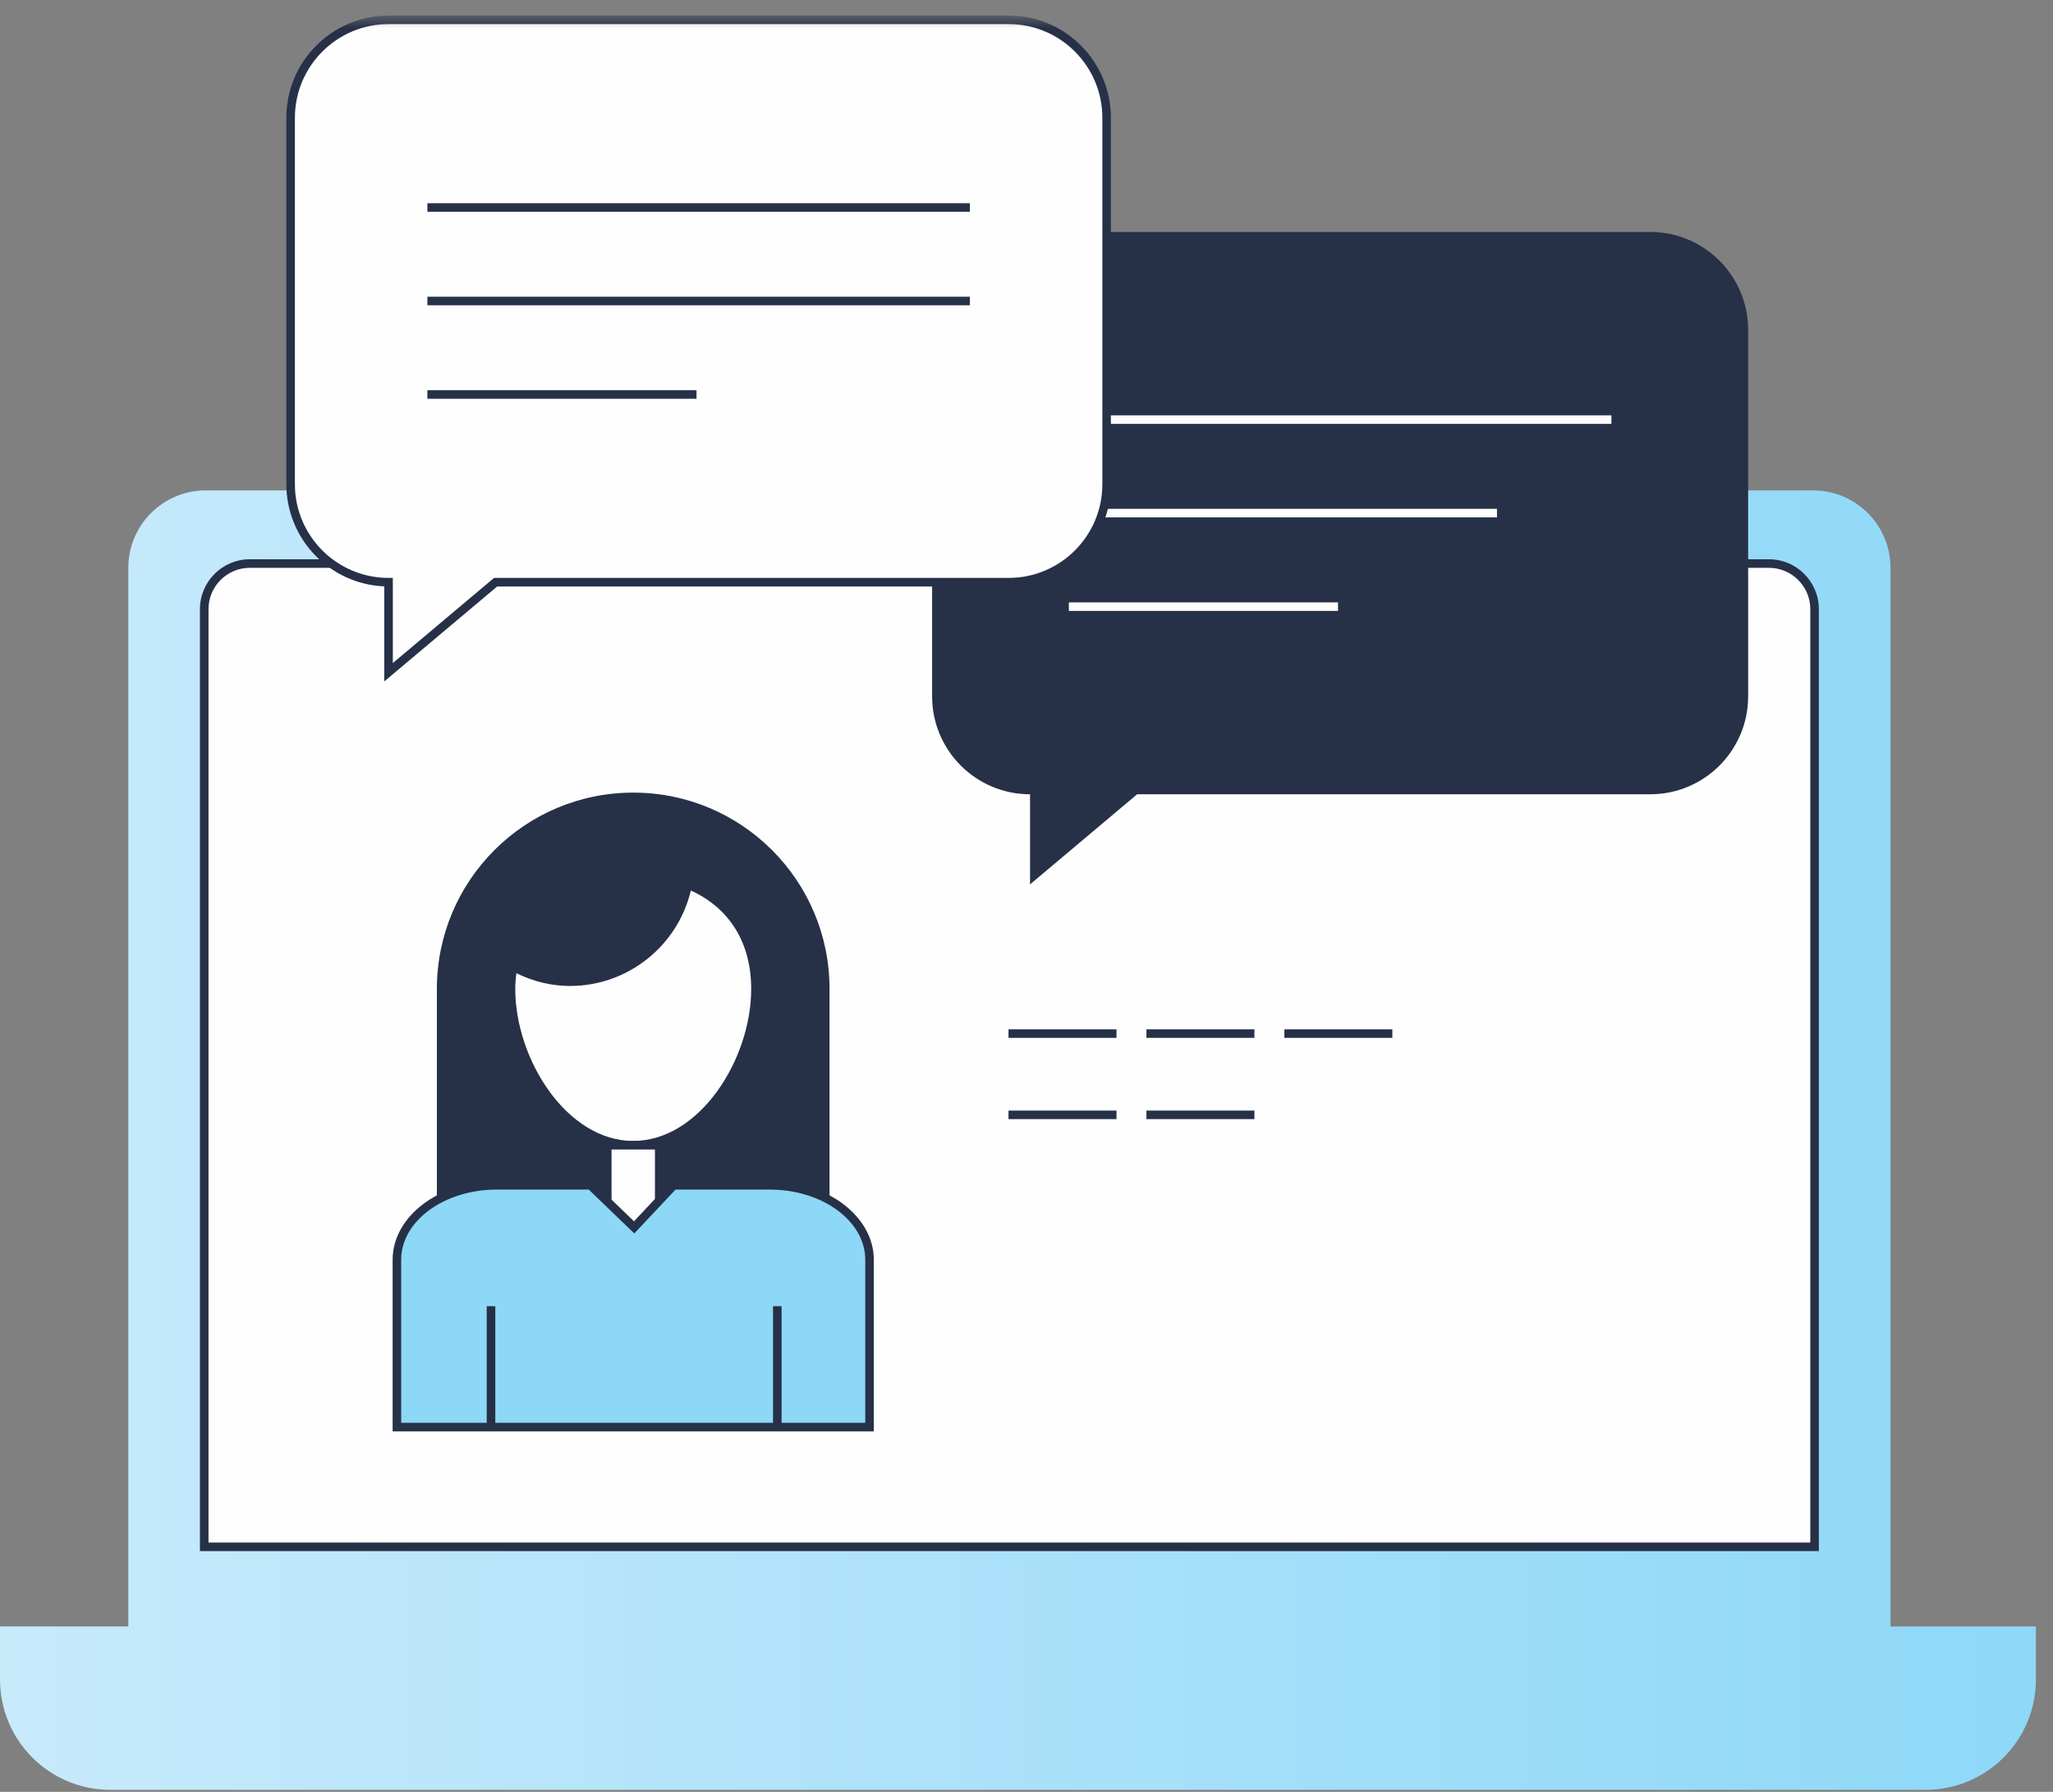 <svg width="110" height="96" viewBox="0 0 110 96" fill="none" xmlns="http://www.w3.org/2000/svg">
<rect x="0" y="0" width="110" height="96" fill="#808080" stroke="none"/>
<path fill-rule="evenodd" clip-rule="evenodd" d="M11.026 26.273C8.734 26.273 6.875 28.13 6.875 30.421V87.137H0V89.983C0 93.246 2.647 95.893 5.911 95.893H103.173C106.436 95.893 109.083 93.246 109.083 89.983V87.137H101.292V30.421C101.292 28.13 99.434 26.273 97.143 26.273H11.026Z" fill="url(#paint0_linear)"/>
<path fill-rule="evenodd" clip-rule="evenodd" d="M97.224 82.873H10.942V32.634C10.942 31.285 12.036 30.192 13.388 30.192H94.78C96.13 30.192 97.224 31.285 97.224 32.634V82.873Z" fill="#FEFEFE"/>
<path fill-rule="evenodd" clip-rule="evenodd" d="M11.172 82.644H96.996V32.634C96.996 31.413 96.002 30.422 94.779 30.422H13.386C12.165 30.422 11.172 31.413 11.172 32.634V82.644ZM97.454 83.102H10.713V32.634C10.713 31.16 11.912 29.963 13.386 29.963H94.779C96.253 29.963 97.454 31.16 97.454 32.634V83.102Z" fill="#263148"/>
<path fill-rule="evenodd" clip-rule="evenodd" d="M88.419 42.554H60.928L55.19 47.381V42.554C52.293 42.554 49.943 40.206 49.943 37.307V17.676C49.943 14.777 52.293 12.427 55.19 12.427H88.419C91.316 12.427 93.666 14.777 93.666 17.676V37.307C93.666 40.206 91.316 42.554 88.419 42.554Z" fill="#263148"/>
<mask id="mask0" mask-type="alpha" maskUnits="userSpaceOnUse" x="0" y="0" width="110" height="96">
<path fill-rule="evenodd" clip-rule="evenodd" d="M0 95.893H109.083V0.833H0V95.893Z" fill="white"/>
</mask>
<g mask="url(#mask0)">
<path fill-rule="evenodd" clip-rule="evenodd" d="M57.272 22.71H86.339V22.252H57.272V22.71Z" fill="#FEFEFE"/>
<path fill-rule="evenodd" clip-rule="evenodd" d="M57.27 27.719H80.208V27.261H57.27V27.719Z" fill="#FEFEFE"/>
<path fill-rule="evenodd" clip-rule="evenodd" d="M57.27 32.731H71.691V32.273H57.27V32.731Z" fill="#FEFEFE"/>
<path fill-rule="evenodd" clip-rule="evenodd" d="M54.046 31.191H26.555L20.818 36.016V31.191C17.92 31.191 15.571 28.84 15.571 25.944V6.311C15.571 3.412 17.92 1.062 20.818 1.062H54.046C56.944 1.062 59.293 3.412 59.293 6.311V25.944C59.293 28.84 56.944 31.191 54.046 31.191Z" fill="#FEFEFE"/>
<path fill-rule="evenodd" clip-rule="evenodd" d="M20.818 1.292C18.05 1.292 15.801 3.543 15.801 6.309V25.943C15.801 28.711 18.05 30.962 20.818 30.962H21.048V35.524L26.471 30.962H54.046C56.814 30.962 59.064 28.711 59.064 25.943V6.309C59.064 3.543 56.814 1.292 54.046 1.292H20.818ZM20.589 36.508V31.415C17.674 31.294 15.342 28.887 15.342 25.943V6.309C15.342 3.29 17.799 0.833 20.818 0.833H54.046C57.065 0.833 59.522 3.29 59.522 6.309V25.943C59.522 28.964 57.065 31.421 54.046 31.421H26.639L20.589 36.508Z" fill="#263148"/>
<path fill-rule="evenodd" clip-rule="evenodd" d="M22.9 11.345H51.966V10.887H22.9V11.345Z" fill="#263148"/>
<path fill-rule="evenodd" clip-rule="evenodd" d="M22.9 16.356H51.966V15.898H22.9V16.356Z" fill="#263148"/>
<path fill-rule="evenodd" clip-rule="evenodd" d="M22.898 21.365H37.319V20.906H22.898V21.365Z" fill="#263148"/>
<path fill-rule="evenodd" clip-rule="evenodd" d="M54.036 55.604H59.822V55.146H54.036V55.604Z" fill="#263148"/>
<path fill-rule="evenodd" clip-rule="evenodd" d="M61.426 55.604H67.212V55.146H61.426V55.604Z" fill="#263148"/>
<path fill-rule="evenodd" clip-rule="evenodd" d="M54.036 59.958H59.822V59.5H54.036V59.958Z" fill="#263148"/>
<path fill-rule="evenodd" clip-rule="evenodd" d="M61.426 59.958H67.212V59.5H61.426V59.958Z" fill="#263148"/>
<path fill-rule="evenodd" clip-rule="evenodd" d="M68.816 55.604H74.602V55.146H68.816V55.604Z" fill="#263148"/>
<path fill-rule="evenodd" clip-rule="evenodd" d="M44.447 67.594H23.408V52.984C23.408 47.174 28.12 42.465 33.93 42.465C39.739 42.465 44.447 47.174 44.447 52.984V67.594Z" fill="#263148"/>
<path fill-rule="evenodd" clip-rule="evenodd" d="M36.849 47.39C36.277 50.354 33.676 52.595 30.544 52.595C29.432 52.595 28.403 52.287 27.492 51.79C27.428 52.171 27.378 52.562 27.378 52.985C27.378 56.995 30.312 61.356 33.929 61.356C37.546 61.356 40.477 56.995 40.477 52.985C40.477 50.144 38.994 48.261 36.849 47.39Z" fill="#FEFEFE"/>
<path fill-rule="evenodd" clip-rule="evenodd" d="M27.67 52.142C27.634 52.398 27.608 52.682 27.608 52.985C27.608 56.751 30.369 61.127 33.929 61.127C37.488 61.127 40.249 56.751 40.249 52.985C40.249 50.523 39.103 48.662 37.015 47.71C36.307 50.69 33.63 52.824 30.543 52.824C29.562 52.824 28.596 52.594 27.67 52.142ZM33.929 61.585C30.794 61.585 27.149 57.83 27.149 52.985C27.149 52.521 27.208 52.103 27.265 51.753L27.318 51.434L27.601 51.59C28.548 52.103 29.538 52.365 30.543 52.365C33.506 52.365 36.061 50.255 36.624 47.347L36.677 47.072L36.936 47.177C39.332 48.15 40.707 50.268 40.707 52.985C40.707 57.83 37.064 61.585 33.929 61.585Z" fill="#263148"/>
<path fill-rule="evenodd" clip-rule="evenodd" d="M32.538 67.709H35.321V61.357H32.538V67.709Z" fill="#FEFEFE"/>
<path fill-rule="evenodd" clip-rule="evenodd" d="M32.767 67.48H35.092V61.586H32.767V67.48ZM32.309 67.939H35.55V61.128H32.309V67.939Z" fill="#263148"/>
<path fill-rule="evenodd" clip-rule="evenodd" d="M46.591 76.458H21.267V67.491C21.267 65.29 23.659 63.504 26.615 63.504H31.64L33.977 65.757L36.095 63.504H41.245C44.196 63.504 46.591 65.29 46.591 67.491V76.458Z" fill="#8DD7F7"/>
<path fill-rule="evenodd" clip-rule="evenodd" d="M21.495 76.229H46.361V67.491C46.361 65.42 44.067 63.733 41.244 63.733H36.195L33.986 66.083L31.545 63.733H26.614C23.792 63.733 21.495 65.42 21.495 67.491V76.229ZM46.819 76.687H21.037V67.491C21.037 65.167 23.537 63.275 26.614 63.275H31.732L33.969 65.431L35.997 63.275H41.244C44.318 63.275 46.819 65.167 46.819 67.491V76.687Z" fill="#263148"/>
<path fill-rule="evenodd" clip-rule="evenodd" d="M41.419 76.35H41.877V69.981H41.419V76.35Z" fill="#263148"/>
<path fill-rule="evenodd" clip-rule="evenodd" d="M26.079 76.35H26.538V69.981H26.079V76.35Z" fill="#263148"/>
</g>
<defs>
<linearGradient id="paint0_linear" x1="0" y1="95.836" x2="108.903" y2="95.836" gradientUnits="userSpaceOnUse">
<stop stop-color="#C7EAFB"/>
<stop offset="1" stop-color="#8ED8F8"/>
</linearGradient>
</defs>
</svg>

